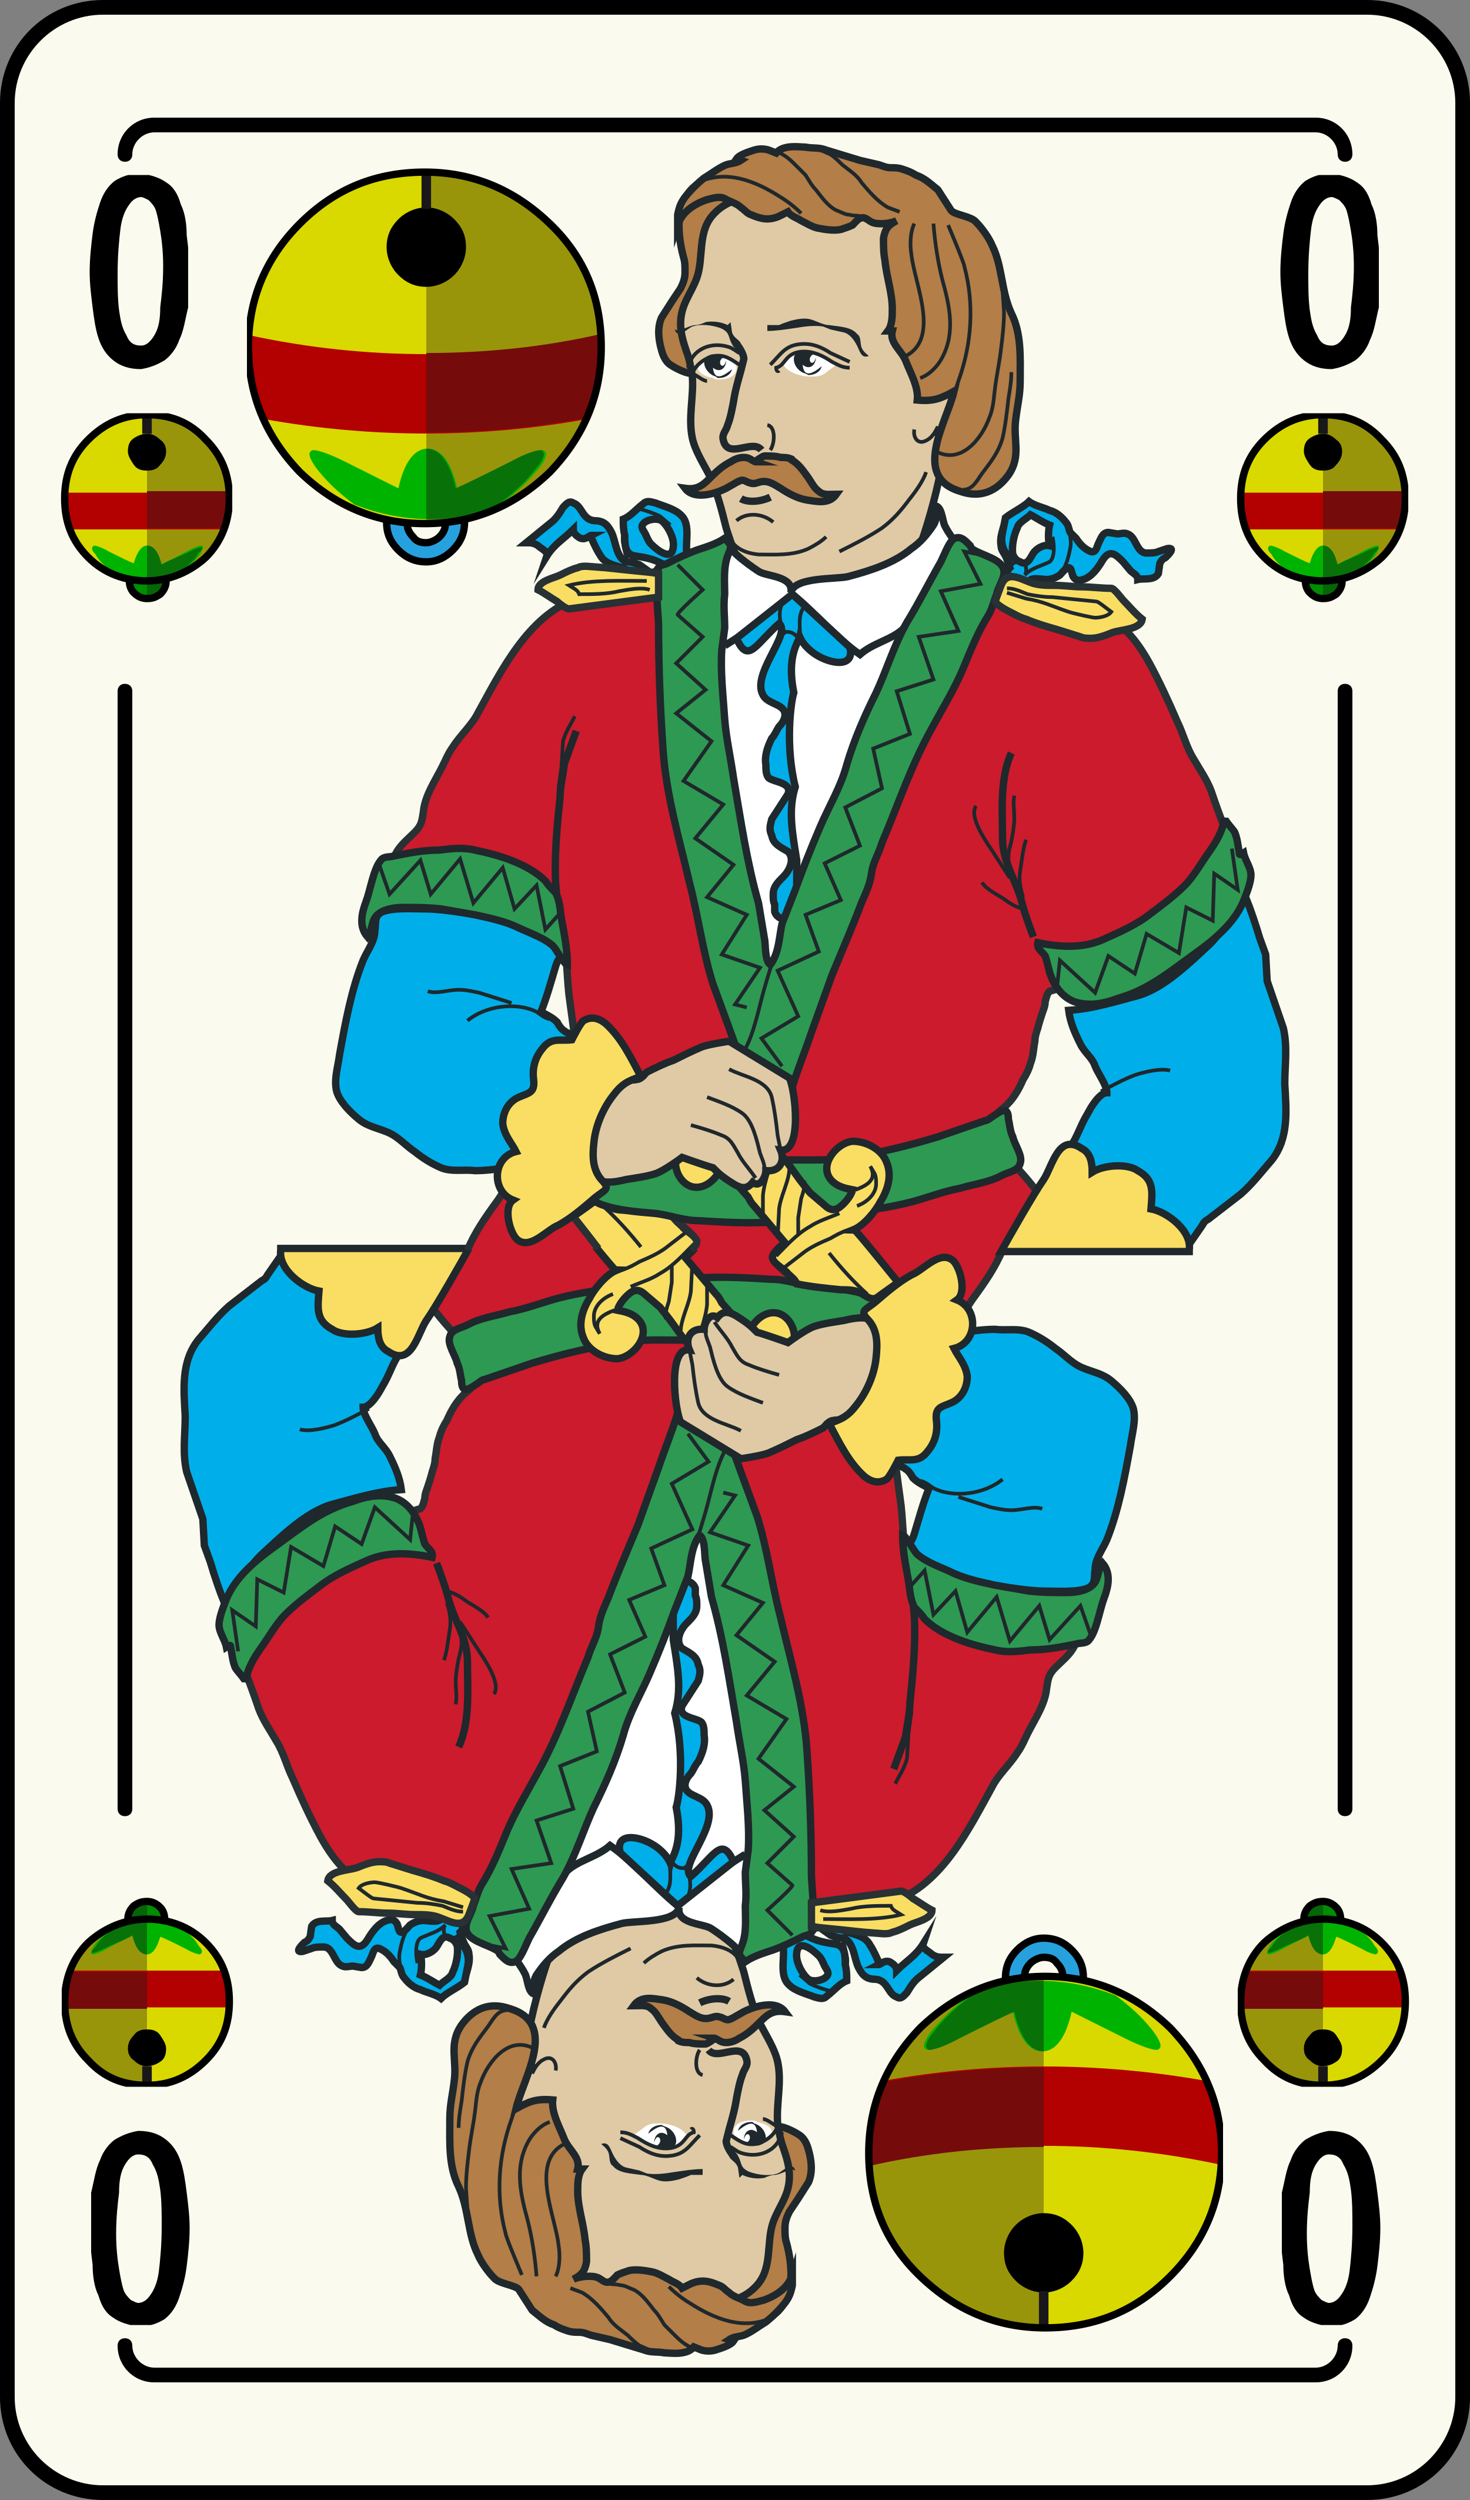 <svg xmlns="http://www.w3.org/2000/svg" xmlns:xlink="http://www.w3.org/1999/xlink" width="100" height="170" viewBox="0 0 100 170"><rect x="0" y="0" width="100" height="170" fill="#808080" stroke="none"/><symbol viewBox="-22.5 -21.4 44.9 42.9"><path fill="#008000" d="M1.9-18.1c-.7.6-1.3 1.2-1.9 2-.6-.8-1.3-1.5-2.1-2.1-.6-.5-1.3-.9-2.1-1.3-1.7-.9-3.5-1.3-5.5-1.3-3.4 0-6.3 1.2-8.7 3.6-2.4 2.4-3.6 5.4-3.6 8.8 0 4.7 2.5 9.7 7.5 14.8 6.7 5.9 11.5 10.7 14.5 14.3 3-3.6 7.8-8.4 14.4-14.3 5-5.1 7.6-10.1 7.6-14.8 0-3.4-1.2-6.4-3.6-8.8-2.4-2.4-5.4-3.6-8.8-3.6-1.9 0-3.7.4-5.4 1.3-.9.3-1.6.8-2.3 1.4z"/><path fill="#055905" d="M0 20.7v-36.9c.6-.7 1.2-1.4 1.9-1.9.7-.6 1.5-1 2.3-1.5 1.7-.9 3.5-1.3 5.4-1.3 3.4 0 6.4 1.2 8.8 3.6 2.4 2.4 3.6 5.4 3.6 8.8 0 4.7-2.5 9.7-7.6 14.8-6.6 6-11.4 10.8-14.4 14.4z"/><path stroke="#000" stroke-miterlimit="10" d="M1.9-18.1c-.7.6-1.3 1.2-1.9 2-.6-.8-1.3-1.5-2.1-2.1-.6-.5-1.3-.9-2.1-1.3-1.7-.9-3.5-1.3-5.5-1.3-3.4 0-6.3 1.2-8.7 3.6-2.4 2.4-3.6 5.4-3.6 8.8 0 4.7 2.5 9.7 7.5 14.8 6.7 5.9 11.5 10.7 14.5 14.3 3-3.6 7.8-8.4 14.4-14.3 5-5.1 7.6-10.1 7.6-14.8 0-3.4-1.2-6.4-3.6-8.8-2.4-2.4-5.4-3.6-8.8-3.6-1.9 0-3.7.4-5.4 1.3-.9.3-1.6.8-2.3 1.4z" fill="none"/></symbol><symbol id="c" viewBox="-14 -23.5 28 47"><path fill="#F2F200" d="M10 13c0 5.5-4.5 10-10 10s-10-4.5-10-10v-23h20v23z"/><path fill="#D63403" d="M10-10v23c0 5.5-4.5 10-10 10v-33h10z"/><path fill="#008000" d="M13.5-13.5c0-5.2-6-9.5-13.5-9.5s-13.5 4.3-13.5 9.5 6 5.5 13.5 5.5 13.5-.3 13.5-5.5z"/><path fill="#056605" d="M13.5-13.5c0 5.2-6 5.5-13.5 5.5v-15c7.5 0 13.5 4.3 13.5 9.5z"/><path fill="#4E5DC9" d="M-10-9h20v5h-20z"/><path fill="#384A89" d="M0-9h10v5h-10z"/><path stroke="#000" stroke-miterlimit="10" d="M10-8.9v21.9c0 5.5-4.5 10-10 10s-10-4.5-10-10v-21.9c-2.2-.8-3.5-2.1-3.5-4.6 0-5.2 6-9.5 13.5-9.5s13.5 4.3 13.5 9.5c0 2.5-1.3 3.8-3.5 4.6z" fill="none"/></symbol><symbol viewBox="-29.9 -9.5 29.9 19"><path fill="#F2F200" d="M-22.8-6.9c-1.8 0-3.6.7-4.9 2-1.3 1.3-2 3-2 4.9 0 3.8 3.1 6.9 6.9 6.9h13.6v-13.8h-13.6z"/><path fill="#D63403" d="M-9.2-6.9h-13.6c-3.8 0-6.9 3.1-6.9 6.9h20.5v-6.9z"/><path fill="#008000" d="M-6.8-9.3c3.6 0 6.5 4.2 6.5 9.3s-2.9 9.3-6.5 9.3-3.8-4.2-3.8-9.3.2-9.3 3.8-9.3z"/><path fill="#056605" d="M-6.8-9.3c-3.6 0-3.8 4.2-3.8 9.3h10.3c.1-5.1-2.9-9.3-6.5-9.3z"/><path fill="#4E5DC9" d="M-9.9 6.9v-13.8h-3.4v13.8z"/><path fill="#384A89" d="M-9.9 0v-6.9h-3.4v6.9z"/><path stroke="#000" stroke-width=".5" stroke-miterlimit="10" d="M-9.9-6.9h-12.9c-3.8 0-6.9 3.1-6.9 6.9s3.1 6.9 6.9 6.9h12.9c.5 1.5 1.4 2.4 3.1 2.4 3.6 0 6.5-4.2 6.5-9.3s-2.9-9.3-6.5-9.3c-1.7 0-2.6.9-3.1 2.4z" fill="none"/></symbol><symbol viewBox="-31.7 -33.4 63.5 66.3"><g><use xlink:href="#a" width="17.4" height="7.3" x="-1" y="-7.3" transform="matrix(-1 0 0 1 15.75 8.3)" overflow="visible"/><use xlink:href="#a" width="17.4" height="7.3" x="-1" y="-7.3" transform="matrix(-1 0 0 1 15.75 -4.102)" overflow="visible"/><use xlink:href="#a" width="17.4" height="7.3" x="-1" y="-7.3" transform="matrix(-1 0 0 1 15.75 -16.5)" overflow="visible"/><use xlink:href="#a" width="17.4" height="7.3" x="-1" y="-7.3" transform="translate(-15.65 8.3)" overflow="visible"/><use xlink:href="#a" width="17.4" height="7.3" x="-1" y="-7.3" transform="translate(-15.65 -4.102)" overflow="visible"/><use xlink:href="#a" width="17.4" height="7.3" x="-1" y="-7.3" transform="translate(-15.65 -16.5)" overflow="visible"/><use xlink:href="#b" width="2.8" height="55.2" x="-1.4" y="-27.6" transform="translate(0 -5.833)" overflow="visible"/><use xlink:href="#c" width="28" height="47" x="-14" y="-23.5" transform="matrix(0 -.466 .466 0 20.529 -4.306)" overflow="visible"/><use xlink:href="#c" width="28" height="47" x="-14" y="-23.5" transform="matrix(0 -.466 -.466 0 -20.529 -4.306)" overflow="visible"/><use xlink:href="#c" width="28" height="47" x="-14" y="-23.5" transform="matrix(0 -.466 .466 0 20.529 -17.226)" overflow="visible"/><use xlink:href="#c" width="28" height="47" x="-14" y="-23.5" transform="matrix(0 -.466 .466 0 20.529 7.854)" overflow="visible"/><use xlink:href="#c" width="28" height="47" x="-14" y="-23.5" transform="matrix(0 -.466 -.466 0 -20.529 -17.226)" overflow="visible"/><use xlink:href="#c" width="28" height="47" x="-14" y="-23.5" transform="matrix(0 -.466 -.466 0 -20.529 7.854)" overflow="visible"/><use xlink:href="#c" width="28" height="47" x="-14" y="-23.5" transform="matrix(-.466 0 0 .466 -.126 21.633)" overflow="visible"/></g></symbol><symbol viewBox="-22.5 -21.4 44.9 42.9"><path fill="#008000" d="M1.9-18.1c-.7.6-1.3 1.2-1.9 2-.6-.8-1.3-1.5-2.1-2.1-.6-.5-1.3-.9-2.1-1.3-1.7-.9-3.5-1.3-5.5-1.3-3.4 0-6.3 1.2-8.7 3.6-2.4 2.4-3.6 5.4-3.6 8.8 0 4.7 2.5 9.7 7.5 14.8 6.7 5.9 11.5 10.7 14.5 14.3 3-3.6 7.8-8.4 14.4-14.3 5-5.1 7.6-10.1 7.6-14.8 0-3.4-1.2-6.4-3.6-8.8-2.4-2.4-5.4-3.6-8.8-3.6-1.9 0-3.7.4-5.4 1.3-.9.3-1.6.8-2.3 1.4z"/><path fill="#055905" d="M0 20.7v-36.9c.6-.7 1.2-1.4 1.9-1.9.7-.6 1.5-1 2.3-1.5 1.7-.9 3.5-1.3 5.4-1.3 3.4 0 6.4 1.2 8.8 3.6 2.4 2.4 3.6 5.4 3.6 8.8 0 4.7-2.5 9.7-7.6 14.8-6.6 6-11.4 10.8-14.4 14.4z"/><path stroke="#000" stroke-miterlimit="10" d="M1.9-18.1c-.7.6-1.3 1.2-1.9 2-.6-.8-1.3-1.5-2.1-2.1-.6-.5-1.3-.9-2.1-1.3-1.7-.9-3.5-1.3-5.5-1.3-3.4 0-6.3 1.2-8.7 3.6-2.4 2.4-3.6 5.4-3.6 8.8 0 4.7 2.5 9.7 7.5 14.8 6.7 5.9 11.5 10.7 14.5 14.3 3-3.6 7.8-8.4 14.4-14.3 5-5.1 7.6-10.1 7.6-14.8 0-3.4-1.2-6.4-3.6-8.8-2.4-2.4-5.4-3.6-8.8-3.6-1.9 0-3.7.4-5.4 1.3-.9.3-1.6.8-2.3 1.4z" fill="none"/></symbol><symbol viewBox="-15.5 -15.7 31.1 31.3"><path fill="#E60000" d="M2.9 13c1.4 1.4 2.6 2.1 3.8 2.1 2.3 0 4.3-.8 5.9-2.5 1.6-1.7 2.5-3.7 2.5-6 0-3.3-1.7-7-5.2-11-2-2.3-5.3-5.9-9.9-10.6-4.6 4.7-7.8 8.3-9.8 10.6-3.5 4.1-5.2 7.7-5.2 11 0 2.3.8 4.3 2.5 6 1.7 1.6 3.7 2.5 6 2.5 1.2 0 2.4-.7 3.8-2.1.1-.1 1-1.3 2.8-3.5.4.6 1.4 1.8 2.8 3.5z"/><path fill="#A50A0A" d="M6.7 15.1c-1.2 0-2.4-.7-3.8-2.1-1.4-1.7-2.4-2.9-2.9-3.5v-24.5c4.6 4.7 7.9 8.3 9.9 10.6 3.5 4.1 5.2 7.7 5.2 11 0 2.3-.8 4.3-2.5 6-1.7 1.7-3.6 2.5-5.9 2.5z"/><path stroke="#000" stroke-miterlimit="10" d="M2.9 13c1.4 1.4 2.6 2.1 3.8 2.1 2.3 0 4.3-.8 5.9-2.5 1.6-1.7 2.5-3.7 2.5-6 0-3.3-1.7-7-5.2-11-2-2.3-5.3-5.9-9.9-10.6-4.6 4.7-7.8 8.3-9.8 10.6-3.5 4.1-5.2 7.7-5.2 11 0 2.3.8 4.3 2.5 6 1.7 1.6 3.7 2.5 6 2.5 1.2 0 2.4-.7 3.8-2.1.1-.1 1-1.3 2.8-3.5.4.6 1.4 1.8 2.8 3.5z" fill="none"/></symbol><symbol viewBox="-9.1 -9.2 18.3 18.4"><path fill="#fe0" d="M1.7 7.7c.8.8 1.5 1.2 2.2 1.2 1.4 0 2.5-.5 3.5-1.5s1.5-2.2 1.5-3.5c0-1.9-1-4.1-3-6.5-1.3-1.3-3.2-3.4-5.9-6.2-2.7 2.8-4.6 4.9-5.8 6.3-2 2.3-3.1 4.5-3.1 6.4 0 1.4.5 2.5 1.5 3.5s2.2 1.5 3.5 1.5c.7 0 1.4-.4 2.2-1.2 0 0 .6-.7 1.7-2.1.3.4.9 1.1 1.7 2.1z"/><path fill="#B2A100" d="M3.9 8.9c-.7 0-1.4-.4-2.2-1.2-.8-1-1.4-1.7-1.7-2.1v-14.4c2.7 2.8 4.6 4.9 5.8 6.3 2 2.4 3 4.6 3 6.5 0 1.4-.5 2.5-1.5 3.5-.9.9-2 1.4-3.4 1.4z"/><path stroke="#000" stroke-width=".589" stroke-miterlimit="10" d="M1.7 7.7c.8.8 1.5 1.2 2.2 1.2 1.4 0 2.5-.5 3.5-1.5s1.5-2.2 1.5-3.5c0-1.9-1-4.1-3-6.5-1.3-1.3-3.2-3.4-5.9-6.2-2.7 2.8-4.6 4.9-5.8 6.3-2 2.3-3.1 4.5-3.1 6.4 0 1.4.5 2.5 1.5 3.5s2.2 1.5 3.5 1.5c.7 0 1.4-.4 2.2-1.2 0 0 .6-.7 1.7-2.1.3.4.9 1.1 1.7 2.1z" fill="none"/></symbol><symbol id="d" viewBox="-50 -85 100 170"><path fill="#FAFAEE" d="M-43-84.5c-3.6 0-6.5 2.9-6.5 6.5v156c0 3.6 2.9 6.5 6.5 6.5h86c3.6 0 6.5-2.9 6.5-6.5v-156c0-3.6-2.9-6.5-6.5-6.5h-86z"/><path d="M43 84c3.3 0 6-2.7 6-6v-156c0-3.3-2.7-6-6-6h-86c-3.3 0-6 2.7-6 6v156c0 3.3 2.7 6 6 6h86m0 1h-86c-3.9 0-7-3.1-7-7v-156c0-3.9 3.1-7 7-7h86c3.9 0 7 3.1 7 7v156c0 3.9-3.1 7-7 7z"/></symbol><symbol id="h" viewBox="-42 -77 84 154"><path d="M-41.5-38.5c-.3 0-.5.2-.5.5v76c0 .3.2.5.5.5s.5-.2.5-.5v-76c0-.3-.2-.5-.5-.5zM39.5-77h-79c-1.4 0-2.5 1.1-2.5 2.5 0 .3.2.5.5.5s.5-.2.5-.5c0-.8.7-1.5 1.5-1.5h79c.8 0 1.5.7 1.5 1.5 0 .3.2.5.5.5s.5-.2.5-.5c0-1.4-1.1-2.5-2.5-2.5zM41.5-38.5c-.3 0-.5.2-.5.5v76c0 .3.2.5.5.5s.5-.2.5-.5v-76c0-.3-.2-.5-.5-.5zM41.5 74c-.3 0-.5.2-.5.5 0 .8-.7 1.5-1.5 1.5h-79c-.8 0-1.5-.7-1.5-1.5 0-.3-.2-.5-.5-.5s-.5.2-.5.5c0 1.4 1.1 2.5 2.5 2.5h79c1.4 0 2.5-1.1 2.5-2.5 0-.3-.2-.5-.5-.5z"/></symbol><symbol id="f" viewBox="-3.4 -6.6 6.7 13.2"><path d="M1.8 6.1c.5-.3.8-.8 1-1.5.3-.6.4-1.4.4-2.1.1-.8.2-1.6.2-2.5s0-1.7-.1-2.4c-.2-.8-.3-1.6-.6-2.2-.2-.6-.6-1.1-1-1.4-.5-.3-1-.5-1.6-.6-.8 0-1.4.2-1.9.6-.5.4-.8.9-1 1.5-.2.6-.3 1.3-.4 2.1-.1.8-.2 1.6-.2 2.4 0 .9.1 1.8.2 2.6s.3 1.5.5 2.1c.2.6.5 1.1 1 1.5.5.3 1 .5 1.8.5.7-.1 1.3-.3 1.7-.6zm-.7-1.9c-.1.3-.3.5-.5.7-.2.1-.4.2-.5.2-.3 0-.6-.2-.8-.5-.3-.4-.5-.9-.6-1.6-.1-.8-.2-1.9-.2-3.1 0-.9 0-1.7.1-2.5.1-.7.2-1.2.5-1.7.2-.5.5-.7 1-.7.3 0 .6.2.9.7s.4 1.1.4 1.9c.1.8.2 1.7.2 2.8 0 1-.1 1.8-.2 2.4-.1.6-.2 1.1-.3 1.4z"/></symbol><symbol viewBox="-14.4 -15.9 28.8 31.9"><path fill="#028C02" d="M3.1-12.4c0-.8-.3-1.6-.9-2.2-.6-.6-1.3-.9-2.2-.9-.8 0-1.6.3-2.2.9-.5.7-.8 1.4-.8 2.2 0 .8.3 1.6.9 2.2.6.6 1.3.9 2.2.9.8 0 1.6-.3 2.2-.9.5-.6.8-1.3.8-2.2z"/><path fill="#046604" d="M2.2-14.6c.6.6.9 1.3.9 2.2 0 .8-.3 1.6-.9 2.2-.6.6-1.3.9-2.1.9v-6.1c.8 0 1.5.3 2.1.8z"/><path stroke="#000" stroke-miterlimit="10" d="M3.1-12.4c0-.8-.3-1.6-.9-2.2-.6-.6-1.3-.9-2.2-.9-.8 0-1.6.3-2.2.9-.5.7-.8 1.4-.8 2.2 0 .8.3 1.6.9 2.2.6.6 1.3.9 2.2.9.8 0 1.6-.3 2.2-.9.5-.6.8-1.3.8-2.2z" fill="none"/><path fill="#D9D900" d="M13.9 1.5c0-3.8-1.3-7.1-4-9.8-2.7-2.7-6-4-9.8-4s-7.1 1.3-9.9 4c-2.7 2.7-4 6-4 9.8 0 3.8 1.4 7.1 4 9.8 2.7 2.7 6 4.1 9.9 4.1s7.1-1.4 9.8-4.1c2.7-2.7 4-5.9 4-9.8z"/><path fill="#99950A" d="M.1 15.4v-27.8c3.8 0 7.1 1.4 9.8 4 2.7 2.7 4 6 4 9.8 0 3.8-1.3 7.1-4 9.8-2.8 2.9-6 4.2-9.8 4.2z"/><path fill="#B30000" d="M-13.9 1.5c0-1.8.3-3.5.9-5.1h26c.6 1.6.9 3.3.9 5.1v.9h-27.7c-.1-.3-.1-.6-.1-.9z"/><path fill="#00B300" d="M5.8-10.9c-1.7-.8-3.5-1.2-5.5-1.2s-4 .4-6 1.2c-1.4 1-2.4 2-3 2.9-.6.8-.7 1.3-.3 1.4.3 0 1.1-.3 2.5-.9l4.2-2.1c.5 2 1.2 3 2.3 3 1.1 0 1.8-1 2.3-3.1.8.4 2.2 1.1 4.3 2.1 1.3.7 2.1 1 2.4.9.4-.1.3-.6-.3-1.4-.5-.9-1.5-1.8-2.9-2.8z"/><path d="M3.2 9.3c0-.9-.3-1.6-.9-2.2-.6-.6-1.4-.9-2.3-.9-.9 0-1.6.3-2.2.9-.6.6-.9 1.4-.9 2.2 0 .9.3 1.6.9 2.2.6.6 1.4.9 2.2.9.9 0 1.6-.3 2.2-.9.7-.5 1-1.3 1-2.2z"/><path stroke="#1A171B" stroke-width=".65" fill="none" d="M.1 12.4v3"/><path fill="#087208" d="M9.1-6.6c-.3 0-1.1-.3-2.5-1-2.1-1-3.5-1.7-4.3-2.1-.4 2.1-1.2 3.1-2.2 3.1v-5.5h.3c2 0 3.8.4 5.5 1.2 1.4 1 2.4 2 3 2.9.5.8.6 1.3.2 1.4z"/><path fill="#750B0B" d="M.1 2.4v-6h12.9c.6 1.6.9 3.3.9 5.1v.9h-13.8z"/><path stroke="#000" stroke-miterlimit="10" d="M13.9 1.5c0-3.8-1.3-7.1-4-9.8-2.7-2.7-6-4-9.8-4s-7.1 1.3-9.9 4c-2.7 2.7-4 6-4 9.8 0 3.8 1.4 7.1 4 9.8 2.7 2.7 6 4.1 9.9 4.1s7.1-1.4 9.8-4.1c2.7-2.7 4-5.9 4-9.8z" fill="none"/></symbol><symbol id="e" viewBox="-5.9 -6.5 11.7 12.9"><path fill="#028C02" d="M1.3-5c0-.3-.1-.6-.4-.9-.3-.2-.5-.3-.9-.3-.3 0-.6.1-.9.4-.2.2-.3.5-.3.8 0 .3.1.6.4.9.2.2.5.3.8.3.3 0 .6-.1.9-.4.2-.2.4-.4.4-.8z"/><path fill="#046604" d="M.9-5.9c.2.3.4.6.4.9 0 .3-.1.6-.4.9-.3.2-.5.3-.9.3v-2.5c.4.1.6.2.9.4z"/><path stroke="#000" stroke-width=".5" stroke-miterlimit="10" d="M1.3-5c0-.3-.1-.6-.4-.9-.3-.2-.5-.3-.9-.3-.3 0-.6.1-.9.4-.2.2-.3.5-.3.8 0 .3.1.6.4.9.2.2.5.3.8.3.3 0 .6-.1.9-.4.2-.2.4-.4.4-.8z" fill="none"/><path fill="#D9D900" d="M5.6.6c0-1.5-.5-2.9-1.6-4-1.1-1-2.5-1.6-4-1.6s-2.9.5-4 1.6-1.6 2.4-1.6 4 .5 2.9 1.6 4 2.4 1.7 4 1.7 2.9-.5 4-1.7c1.1-1.1 1.6-2.4 1.6-4z"/><path fill="#99950A" d="M0 6.2v-11.2c1.5 0 2.9.5 4 1.6s1.6 2.4 1.6 4-.5 2.9-1.6 4-2.4 1.6-4 1.6z"/><path fill="#B30000" d="M-5.6.6c0-.7.1-1.4.4-2.1h10.4c.2.6.4 1.3.4 2.1v.4h-11.2v-.4z"/><path fill="#00B300" d="M2.3-4.4c-.6-.3-1.4-.5-2.2-.5-.8 0-1.6.2-2.4.5-.6.4-1 .8-1.2 1.2-.3.3-.3.5-.1.6.1 0 .5-.1 1-.4.8-.4 1.4-.7 1.7-.8.2.7.5 1.2.9 1.2s.7-.4.9-1.3c.4.2.9.4 1.8.9.5.3.9.4 1 .4.2 0 .1-.2-.1-.6-.3-.4-.7-.8-1.3-1.2z"/><path d="M1.3 3.8c0-.3-.1-.6-.4-.9-.2-.3-.5-.4-.9-.4s-.7.1-.9.4c-.2.3-.4.6-.4.9 0 .4.1.7.4.9.3.2.6.3.9.3.3 0 .6-.1.9-.4.3-.2.4-.5.4-.8z"/><path stroke="#1A171B" stroke-width=".65" fill="none" d="M0 5v1.2"/><path fill="#087208" d="M3.7-2.7c-.1 0-.4-.1-1-.4-.9-.4-1.4-.6-1.7-.8-.2.8-.5 1.3-1 1.3v-2.2h.1c.8 0 1.5.2 2.2.5.6.4 1 .8 1.2 1.2.3.2.3.4.2.4z"/><path fill="#750B0B" d="M0 1v-2.4h5.2c.2.6.4 1.3.4 2.1v.4h-5.6z"/><path stroke="#000" stroke-width=".5" stroke-miterlimit="10" d="M5.6.6c0-1.5-.5-2.9-1.6-4-1.1-1-2.5-1.6-4-1.6s-2.9.5-4 1.6-1.6 2.4-1.6 4 .5 2.9 1.6 4 2.4 1.7 4 1.7 2.9-.5 4-1.7c1.1-1.1 1.6-2.4 1.6-4z" fill="none"/></symbol><symbol id="g" viewBox="-34.2 -40.9 71 78.8"><g stroke="#1F282C" stroke-miterlimit="10"><path fill="#00AFE9" stroke-width=".5" d="M17.3 11.9c-.1-.6-.3-1 0-1.7.1-.2.3-.4.3-.6.1-.3-.1-.7-.1-1.1l.6-.2c.2-.1.6-.3.9-.3 0 .4.9.2 1.2.2.3 0 .6.1.9.3.1.1.4.5.6.5.2 0 .2-.4.3-.6.2-.3.4-.3.7-.2.6.2 1 .8 1.3 1.3.5.8.9.4 1.4-.1l.5-.6c.2-.2.5-.3.5-.6.4.1 1.1-.1 1.4.4l.1.7c.1.2.2.3.4.4.2.2.7.7.1.6l-.6-.2c-.2-.1-.5-.1-.8-.1-.7 0-.7 1.1-1.3 1.3-.2.1-.5 0-.7 0l-.6.1c-.4 0-.5-.4-.7-.8-.1-.3-.2-.6-.5-.5-.5.2-.8.6-1 .9l-.4.4c-.1.2-.1.5-.3.7-.3.4-.7.7-1.1.8-.4.2-1 .3-1.4.6-.4-.4-1.1-.7-1.6-1.1l-.1-.5c-.1-.4-.3-.9-.2-1.4 0-.3.2-.5.3-.7.1-.2.2-.5.3-.8-.1-.1-.2-.2-.2-.4m.4 1.3c-.1.6.1 1.4.3 1.8.1.4.6.6.9.9.4-.2.8-.5 1.3-.7-.1-.4-.1-1.1 0-1.4-.4.1-.9-.2-1.1-.5-.2-.3-.4-.9-.9-.6-.3.1-.4.3-.5.5z"/><path stroke-width=".25" d="M21.7 11.6c.1-.4.2-.9.1-1.3-.1-.5-.2-.9-.4-1.3M20.6 11.1c.1-.4.2-1.4-.2-1.7-.6-.3-1.2-.4-1.7-.9.2.2.1.8-.1.9-.3.2-.7-.1-.9-.3" fill="none"/></g><g stroke="#1F282C" stroke-miterlimit="10"><path fill="#00AFE9" stroke-width=".5" d="M-6.6 8.6c-.7 0-1.5.1-2.1.4-.6.2-1.2.3-1.5.9-.1.1-.7 1.3-.6 1.3-.2-.1-.4-.3-.7-.2-.2.1-.5.3-.5.6-.6-.6-1.3-1-1.8-1.8.1.3-.4.5-.6.7-.3.2-.5.2-.8.2l1.6 1.3c.4.3.6.6.9 1.1.2.2.4.5.7.3.6-.2.6-1.1 1.4-1.2.6 0 .9-.2 1.2-.8.3-.6.3-1.7 1-2 .4 0 .6-.1.9-.2l.7-.5c.4-.1.7.3.8.6-.6.3-1.1.4-1.8.5-.7.1-.7.8-.7 1.4-.1.4-.1.7-.1 1.1.5.2.9.7 1.3 1 .3.3.5.2.9.1.5-.2 1.3-.4 1.7-.8.6-.5.4-1.5.4-2.2 0-.5.1-1-.4-1.3-.6-.2-1.4-.4-1.9-.5zm1.4 1.8c.1.6-.4 1.5-.8 1.8-.3.2-1.1.1-1.3-.3-.1-.2.1-.4.2-.6.1-.2.2-.5.4-.7.4-.4 1.4-1.2 1.5-.2z"/><path stroke-width=".25" d="M-8.5 11.8c-.1-.4-.2-.8-.1-1.2.1-.4.1-.8.4-1.2M-7.5 13c.4-.1 1-.3 1.4-.5l.7-.6" fill="none"/></g><path fill="#B37E47" stroke="#1F282C" stroke-width=".5" stroke-miterlimit="10" d="M-2.3 35.3c.7-.4.9-1.1.8-1.8 0-.5-.2-1-.3-1.5-.1-.5-.2-1-.4-1.5-.3-.9-.9-1.8-1.3-2.7-.6-1.3-.9-2.6-.6-4.1.1-.5.3-1 .5-1.5-.3 0-.5 0-.8.1-.3.1-.7.3-1 .5-.3.2-.5.6-.6 1-.2.7-.3 1.5 0 2.2l.7 1.1.6.9c.2.4.3.7.3 1.1 0 .4 0 .7-.1 1-.4 1.5-.6 3.5.6 4.7.5.4.9.9 1.6.5z"/><path fill="#E0CAA5" stroke="#1F282C" stroke-width=".5" stroke-miterlimit="10" d="M-4.3 23.7c.2-.5.3-1.1.4-1.7.1-1.4-.3-2.8 0-4.2.2-.9.8-1.8 1.2-2.6.5-1.1.8-2.3 1.1-3.5.8-2.5 1.5-4.5 4.4-4.5 2.6 0 6.9.4 8.5 2.6.4.6 2.8 8.3 1.5 8.4 1.3 1.5 1.1 2.9.5 4.6-.5 1.3-.9 2.7-1.6 4l-1.2 1.5c-.3.6-.3 1.7-.4 2.4-.1.6.1 1.6-.2 2.2-.8 1.2-3.1.9-4.3.9-2.4.1-6.1 1.3-8-.7-1.2-1.2-.7-3-1.2-4.4-.4-1.1-1.1-1.8-1.1-3.1 0-.7.2-1.3.4-1.9z"/><path fill="#fff" d="M-2.1 21.8c.6 0 1.2.2 1.2.8-.1 1.2-2.1 1.1-2.5.3-.4-.6.4-.9.9-1 .1-.1.3-.1.4-.1zM4.1 22c.4 0 .7 0 1 .2.1.1.8.6.8.6-.3.1-.6.4-.8.5-.5.3-1.1.4-1.7.4-.6-.1-.7-.4-1.2-.7.2-.7 1.3-1 1.9-1z"/><path fill="#1F282C" d="M4 22.1c.4 0 .8.2.9.6-.5-.4-1.2-.9-1.3.1.5-.4.9 0 .9.5-.2-.8-.7-.1-.2.2 0 0-.3.2-.4.2h-.4c-.3-.1-.5-.2-.5-.5 0-.5.4-.9.8-1l.2-.1zM-2.1 21.9c.4 0 .8.2.9.6-.5-.4-1.2-.9-1.3.1.5-.4.9 0 .9.5-.2-.8-.7-.1-.2.2 0 0-.3.2-.4.2h-.4c-.3-.1-.5-.2-.5-.5 0-.5.4-.9.8-1 .1-.1.1-.1.2-.1z"/><path stroke="#1F282C" stroke-width=".5" stroke-miterlimit="10" d="M-.6 13.7c.5-.3 1.4-.2 2 .1" fill="none"/><path stroke="#1F282C" stroke-width=".25" stroke-miterlimit="10" d="M-.9 12.2c.7.6 1.8.5 2.5-.1M-1.5 11.5c.2-1.1 1.1-1.5 2.1-1.6 1.1 0 2.3-.1 3.4.4.4.2.9.5 1.2.8M6.1 10.1c1 .5 2 1 2.9 1.6.8.6 1.3 1.2 1.9 2 .4.5.9 1.2 1.1 1.8" fill="none"/><path fill="#B37E47" stroke="#1F282C" stroke-width=".5" stroke-miterlimit="10" d="M2.8 16.4s.1 0 .1-.1c.5-.3.8-.8 1.1-1.2.2-.3.4-.7.7-.9.3-.3.8-.2 1.2-.2-.5-.7-1.3-.5-2-.4-.6.1-1.2.4-1.8.8-.5.3-.9.6-1.5.4-.3-.1-.4-.1-.7 0-.4.2-.4.2-.8 0l-.7-.4c-.8-.4-2.2-.8-2.8 0 .7-.1 1.1.1 1.6.6s.9.9 1.5 1.2c.3.2.6.3.9.3.4 0 .5-.2.8-.3-.1 0 .5.4.6.4.3 0 .8 0 1.1-.1.2 0 .5 0 .7-.1z"/><path stroke="#1F282C" stroke-width=".5" stroke-miterlimit="10" d="M-.9 24.2c.2-.2.5-.7.5-1l-.2-.8c-.2-.7-.4-1.4-.5-2.1-.1-.5-.2-1.1-.4-1.6-.1-.4-.4-.6-.3-1 .3-1.4 2 .1 2.6-.7" fill="none"/><path stroke="#1F282C" stroke-width=".25" stroke-miterlimit="10" d="M1.2 18.7c.6-.1.5-1.3.2-1.7M2 22.4c-.1-.1-.2 0-.2.2.4.1.5.4.8.7.3.3.7.4 1.1.4.7 0 1.3-.3 1.9-.7.4-.2.7-.4 1.2-.4M-2.9 21.7c-.3 0-.7.4-1 .5.2.6.9 1.1 1.5 1.2.7.1 1.1-.2 1.7-.6M-4.2 22.6c.3 1.3 1.6 1.8 2.8 1.4.3-.1.5-.3.7-.4M1.4 22.8c.7.7 1 1.3 2 1.4.8.1 1.5-.2 2.1-.6l1.3-.6" fill="none"/><path fill="#1F282C" d="M3.1 25.3c.6.1 1.3.2 1.9.1l.5-.2.9-.2c.4-.1.7-.5.9-.9s.3-.9.8-.7c-.1.1-.4.3-.5.6-.1.3 0 .7-.3.9-.4.5-1.3.5-1.9.6-.4 0-.9.3-1.3.4-.4.1-.9 0-1.3-.1-.3-.1-.6-.2-.8-.3h-.8v-.4c.6 0 1.2.1 1.9.2zM-4.7 25.2c.2 0 .7.3 1 .3.2 0 .5.1.7.2.5.1 1.1 0 1.5-.2l.2.2.1-.7c.1-.3.3-.4.5-.6.4-.5-.3-.7-.5-.2-.3.5-.1.8-.8 1.1-.6.2-1.3.3-1.9.1-.3-.1-1-.9-1.2-.2.3-.1.4-.1.4 0"/><path stroke="#1F282C" stroke-width=".25" stroke-miterlimit="10" d="M11.2 18.4c-.1-.5.2-1 .7-.8.5.2.7.6.9 1" fill="none"/><path fill="#B37E47" stroke="#1F282C" stroke-width=".5" stroke-miterlimit="10" d="M3.8 37.6c.5-.1.9 0 1.4-.2l2.3-.7 1.3-.3c.3-.1.5-.2.8-.2.3 0 .5 0 .8-.1.3-.1.6-.2.9-.4.6-.2 1-.6 1.5-1l.9-1.4c.2-.3 1.4-.4 1.7-.8.4-.4.9-1.1 1.1-1.6.7-1.4.6-3.1 1.3-4.6.7-1.4.6-3 .6-4.6 0-1-.2-1.7-.3-2.6-.2-1.4.4-2.5-.5-3.8-.8-1.1-1.9-1.6-3.3-1.1-3.3 1-.9 4.7-.4 6.8-.9-.5-1.4-.7-2.5-.6.1.9-.5 1.9-.8 2.7-.3.7-1.1 1.2-.9 2h-.3c.3.4.3 1 .3 1.5 0 1.1-.4 2.2-.5 3.3-.1.5-.1 1-.1 1.5.1.6.3.9.9 1.2-.4-.2-1.3-.3-1.7-.1-.2.1-.4.3-.6.3-.3 0-.5-.3-.7-.5-.2-.1-.5-.2-.8-.3-.5-.1-1.1 0-1.6.1-.4.1-.7.3-1.1.5-.3.2-.7.3-.9.6l-.6-.3c-.7-.3-1.2-.2-1.9.1-.3.1-.4.3-.7.5-.3.3-.8.4-1.1.6-.4.2-.9 0-1.3-.1-.8-.3-1.6-.8-1.9-1.7v.7c.1.5.2.8.5 1.2.4.5.8.9 1.3 1.3.5.3 1 .7 1.5.9.3.1.7.1 1 .3l-.3.1c.2.3.9.5 1.2.6.3.1.7.1 1 0l.5-.2c.5.6 1.6.4 2 .4z"/><g stroke="#1F282C" stroke-width=".25" stroke-miterlimit="10" fill="none"><path d="M17.1 29.1c.2-.4.1-.8.1-1.2l.1-1.5c0-.8-.1-1.7-.2-2.5-.1-.9-.3-1.8-.4-2.6-.1-.7-.1-1.4-.4-2.1-.5-1.4-1.9-3.2-3.6-2.3M13.5 32.3s1.1-2.6 1.1-2.8c.7-2.6.5-5.3-.4-7.8-.2-.6-.4-1.2-.7-1.7M11.2 32.4c-.3-.6-.3-1.5-.2-2.1.2-2 2.1-5.9-.6-7M12.5 32.4c.1-1.3.3-2.6.6-3.8.5-1.8.9-3.6 0-5.3-.3-.6-.9-1.2-1.5-1.4M17.8 22.3c0-.6-.1-1.2-.2-1.8-.1-.9-.2-1.8-.4-2.7-.3-1-.8-1.6-1.4-2.4-.3-.4-.6-1.1-1.3-1.1M-3.5 35.2c1.9.9 3.9.1 5.6-1 .5-.3 1-.7 1.4-1.1M.2 37.4c.5-.1 1.1.1 1.6-.1.6-.2 1-.6 1.4-1l.6-.6c.2-.3.4-.7.7-1 .4-.5.8-1.1 1.4-1.4.3-.1.6-.3.9-.3.3-.1.7 0 .9-.2M4.6 37.5l.9-.4c.3-.2.6-.5.8-.7.5-.4 1-.7 1.3-1.2.5-.6 1.1-1.3 1.8-1.7l.8-.3"/></g><path fill="#fff" stroke="#1F282C" stroke-width=".5" stroke-miterlimit="10" d="M-1.3 10.6c-.4-.3 1.8-1.8 2-1.9.6-.3 2.3-.3 2.1-1.4.2 1.1 3.1.9 3.9 1.1 1.5.4 3.1.9 4.3 1.9.6.4 1.1 1 1.5 1.6.3.5.1.7.1 1.3.5 0 .5-1.1.7-1.4.2-.4.5-.8.8-1.2l-12.3-29.4-1.1.6-3.7 18.9s-.8 8.4 1.7 9.9z"/><path stroke="#1F282C" stroke-width=".5" stroke-miterlimit="10" d="M-1.7 3.7l2.7 1.7c.7.5 1.2 1.2 1.9 1.8 1.6-1.3 3-3 4.6-4.1.9.8 2.2 1 3 1.8" fill="none"/><g stroke="#1F282C" stroke-miterlimit="10"><path fill="#00AFE9" stroke-width=".5" d="M2.4-14.9c-.3 0-.6.2-.7.5v.5c-.1.2-.1.4-.1.7 0 .5.3.8.7 1.2.4.4.8 1.2.3 1.7-.5.3-1 .5-1.1 1.1-.2.4-.1.7 0 1.1l1.1 1.7c.3.8-.9.8-1.3 1.1-.2.2-.2.6-.2.9-.1.6.1 1.2.4 1.8.2.2.3.5.5.8.2.2.4.5.4.8 0 .7-1 .7-1.4 1.2-1.1 1.4 1.9 4.3 1 5-1.6-1.4-2.1-2.8-2.9-1l3.8 3 3.9-3.6s.3-.8-.4-1-2.4.4-3 1.7c-.1-.4-.9-1.3-.4-3.8-.2-.6-.6-3.6.1-6.4-.5-1.6-.2-3.1.1-5v-1.9l-.8-2.1z"/><g stroke-width=".25" fill="none"><path d="M2.3 6.7c-.4-.5-.3-1.6.1-2.1.1.1.5 0 .6-.1l.5-.4M3.8 6.4c-.3-.2-.4-.7-.4-1.1 0-.4 0-1 .2-1.4"/></g></g><path fill="#CC1B2C" stroke="#283134" stroke-width=".5" stroke-miterlimit="10" d="M-19.2-37.4c.5 1.2 1.2 2.2 2 3.3.3.4.6 1 1 1.4l1 1 .1.2c.1 0 .3-.2.4-.3l2.2-2.7c.5-.6 1.9-2.4 2.2-2.8M-4-37.4c.2.2.4.3.4.6s-1.4 1.4-1.6 1.6c-1.5 1.8-1.8 3.1-3.1 4.9-.5.7-1.2 1.2-1.8 1.8-.4.5-.6 1.1-.9 1.6-.5 1-.7 2-.8 3.2l-.5 3.7c-.3 2.9.1 5.1-2.9 6.5-3.3 1.5-6.5.6-10 .4.2.4.5.8.6 1.3.2.5.3 1 .6 1.5s.8.9 1.2 1.3c.5.5.5.8.6 1.4.1 1.1.8 2.1 1.3 3.1.2.4.4.9.7 1.3.5.8 1.3 1.5 1.7 2.3 1.6 2.9 3.4 6.6 6.7 7.8 2.4 1 4.6 1.2 7.2 1.3.8-3.9.1-8.1.5-12 .4-3.6 1-7 1.7-10.6.5-2.4 1.2-6.7 3.1-8.4 2.4 8 6.4 15.4 9.9 22.8 1 2.2 1.8 6.7 4.2 7.8 1.8.9 3.8.3 5.6-.2s3.5-1.3 4.9-2.6c.8-.7 1.4-1.6 1.9-2.5.7-1.3 1.3-2.6 1.9-4 .4-.8.6-1.7 1.1-2.5.4-.7.9-1.4 1.2-2.2.3-.9.6-1.7.9-2.5.7-1.5-.3-3.9-.9-5.3-.8-1.6-2.6-2.8-4.3-3.4-1.8-.7-3.9-.7-5.5-1.8l-.5-.4-.7-.2c-.2-.2-.2-.4-.3-.7 0-.3-.1-.5-.2-.8-.1-.3-.2-.6-.3-1-.1-.3-.2-.6-.2-.9-.1-.5-.1-1-.3-1.5-.1-.4-.3-.8-.5-1.1-.3-.7-.7-1.4-1.3-1.9-.2-.2-.5-.3-.5-.7v-.8c0-.6.2-1 .5-1.5.2-.3.5-.7.8-1 1.7-1.9 2.9-3.4 3.2-6"/><g stroke="#1F282C" stroke-miterlimit="10" fill="none"><path stroke-width=".5" d="M17.8-3.6c-.8-1.7-.6-4-.6-5.8 0-1.6.9-2.8 1.3-4.3.2-.8.5-1.6.8-2.4M-11.8-2.1l-.8-2.2c-.1-.8-.3-1.6-.3-2.3-.2-1.9-.4-4-.3-5.9.1-.9.1-1.8.2-2.6"/><path stroke-width=".25" d="M-13-6l.2 1.5.1 1.7c.2.7.5 1.1.8 1.7M15.4-7.2c-.5-.7.6-2.3 1-2.9l1.3-2M18-6.5c-.1-.5 0-1 0-1.5s-.1-1.1-.2-1.6c-.1-.4-.2-.7-.2-1.1 0-.4.1-.7.1-1M18.8-9.5c-.2-.5-.3-1.5-.4-2.1-.1-.6 0-1.2.2-1.8M15.8-12.4c.3-.5 1.2-.9 1.6-1.2.4-.3.8-.5 1.2-.6"/></g><path fill="#00AFE9" stroke="#1F282C" stroke-width=".5" stroke-miterlimit="10" d="M-16.2-31.7c.7.2 1.3.5 2 .8.4.2.5.4.6.8.3.9.4 1.9.6 2.9.1.8.3 1.6.5 2.3.1.5.6 1.4.4 2-.1.3-.3.2-.5.4-.2.1-.4.4-.5.6-.3.3-.7.5-1.1.7.4 1 .7 2.1 1 3.1.1.3.2.6.5.7-.4.6-1 1-1.6 1.4-.8.5-1.5 1-2.4 1.2-1.1.2-2.2.3-3.2.4-.7.1-1.5.2-2.2.2-.9 0-2.1.1-2.9-.2-.6-.3-.4-.8-.5-1.3 0-.7-.5-1.3-.8-2-.8-2-1.2-4.2-1.6-6.4-.1-.8-.4-1.7-.2-2.5.2-.7.9-1.4 1.5-1.9s1.3-.6 2-.9c.7-.3 1.2-.9 1.8-1.3.5-.4 1.1-.8 1.8-1.1.7-.3 1.6-.1 2.3-.2.7 0 1.7.1 2.5.3zM30.8-35.7c.1.2.2.3.4.4l2.2 1.7c.8.7 1.4 1.5 2.1 2.3 1.2 1.5 1 3.4.9 5.2 0 1.3.2 2.5-.1 3.8l-1.1 3.2-.1 1.8-.4 1.1c-.3 1-.6 1.9-1 2.9 0-.1-1-1.4-1.1-1.6-.4-.6-.8-1.2-1.3-1.7-1.3-1.2-3.1-3-4.9-3.5-1.5-.4-3.1-.9-4.7-1 .1-.8.4-1.5.8-2.3.3-.6.8-.9 1-1.5.2-.5.8-1.3.8-1.8-.5 0-1.1-1-1.3-1.4-.5-.8-.7-1.6-1.2-2.3-.5-.7-1.1-1.5-.8-2.4.3-1.1 2-1.4 2.9-1.8.7-.3 1.2-.9 1.8-1.3.5-.4 1.1-.8 1.8-1.1.6-.2 1.8-.4 2.4 0l.9 1.3z"/><path fill="#2E9952" stroke="#1F282C" stroke-width=".5" stroke-miterlimit="10" d="M33.3-10.3c-.1.4-.1.8-.3 1.3-.1.2-.7.8-.7 1-.1-.9-.6-1.7-1.1-2.4-.5-.7-1-1.6-1.6-2.2-.7-.7-1.5-1.3-2.3-1.9-1-.8-2.2-1.3-3.3-1.8-1.4-.6-2.9-.5-4.4-.2-.1-.4.3-.6.5-.9.1-.3.2-.7.3-1.1.3-1 1-1.9 2-2.1.9-.2 1.8 0 2.6.3 2.1.6 3.4 1.7 5.2 3 1.4 1 2.9 2.2 3.5 3.9.2.5.4 1.1.4 1.5 0 .5-.4 1-.5 1.5-.3-.2-.3-.1-.3.1zM-13.9-12.3c-1.2 1.2-3.3 1.8-4.8 2.1-.8.2-1.6.1-2.4 0-1.1 0-2.1-.2-3.1-.4-.3-.1-.7 0-.9-.3-.5-.6-.7-2-1-2.8-.3-.8-.5-1.7.1-2.4.4.5.2 1.2.8 1.6.4.3 1.1.4 1.6.4.9 0 1.7 0 2.6-.1l2.3-.4c.9-.2 1.9-.4 2.8-.8.8-.4 1.8-.7 2.5-1.3.3-.3.7-1.2 1-1.3 0 1-.2 2-.4 3.1-.1.6-.1 1.2-.4 1.8-.3.3-.5.5-.7.8zM15 10.5c-.3.3-.7.8-1.2.4-.3-.3-.6-1.1-.8-1.5-.8-1.4-1.5-2.8-2.3-4.1-.9-1.6-1.4-3.3-2.1-4.8-.8-1.6-1.5-3.2-2-4.9-.4-1.5-1.2-2.8-1.8-4.2-.6-1.4-1.2-2.9-1.7-4.3l-.9-2.3c-.2-.9-.2-2-.8-2.8-.4.3-.3 1.4-.4 1.8l-.4 2.4c-.8 2.8-1.2 5.6-1.7 8.5-.2 1.4-.5 2.7-.6 4-.1 1.5-.3 3.2-.2 4.7l.2 1.5c0 .8-.1 1.5 0 2.3 0 .8-.1 1.8.2 2.6.1.3.2.4.2.7 0 .1-.4.5-.4.5-.6-.4-1.3-.6-1.9-.8-.8-.3-1.4-.6-2-.9-.2-.1-.5-.1-.6-.3-.2-.2-.2-.6-.2-.8l.2-3c0-2.8.1-5.6.3-8.5.2-3.1 1.1-6.1 1.8-9.1.6-2.3.9-4.7 1.6-6.9l1.1-3 1.3-3.6.7-2.1c.1-.4.3-1.3.8-1.4.6-.2.6.5.7.9.3.8.6 1.5.8 2.2.4 1.3.9 2.5 1.3 3.7l1.4 3.9c.7 1.7 1.4 3.3 2 4.9.3.7.6 1.3.7 2.1.1.7.5 1.3.7 2 1.1 2.6 2 5.3 3.4 7.8.7 1.3 1.5 2.6 2.1 4 .5 1.2 1 2.5 1.7 3.6.3.5.4 1 .6 1.5.1.5.5 1 .5 1.5 0 .9-1.5 1.1-2.2 1.6l-.1.2zM16.4-28.4c-.1-.1-.3-.2-.4-.2l-3.2-1.1c-2-.6-4-1.1-6.1-1.4-1.7-.3-3.4-.1-5.1-.2-2.2-.2-4.8-.3-6.9.3-1.1.3-2.3.9-3.4.7-1.4-.2-3.6-3.2-1.4-4 1.1-.4 2.4-.5 3.6-.6 1-.1 2-.5 3-.5 1.6-.1 3.3-.2 4.9-.1 1.7.1 3.4.4 5.1.6 1.5.2 3.1.4 4.6.8 1.1.3 2.1.7 3.2.9 1 .3 2 .4 2.9.9.4.2 1.1.3 1.2.8.2.5-.4 1.3-.5 1.8-.2.4-.2.8-.3 1.2 0 1-.6.5-1.2.1z"/><g stroke="#1F282C" stroke-width=".25" stroke-miterlimit="10" fill="none"><path d="M2-16.6c-.4-.9-.7-2-1-3-.4-1.4-.7-3.1-1.4-4.3M2.2-24.9l-1.4 1.9 2.5 1.5-1.4 3.1 2.8 1.3-.9 2.5 2.4 1-1.1 2.5 2.4 1.2-1 2.6 2.5 1.3-.6 2.7 2.5 1-.9 2.9 2.5.8-1 2.9 2.7.4-1.2 2.7 2.7.5-1.1 2.2 1-.2M-4.9 9.2l1.7-1.7s-1.8-1.6-1.7-1.7l1.7-1.5-1.8-1.8 2-1.8-2-1.6 2.4-1.9-1.9-2.7 2.7-1.6-1.9-2.3 2.6-1.8-1.8-2.2 2.7-1.2-1.7-2.7 2.6-.9-1.7-2.5.8-.2M32.8-10.1l.4-2.8-1.6 1.1-.1-3.2-1.8.9-.5-3.1-2.2 1.3-.8-2.7-1.8 1.2-.9-2.5-2.4 2.2-.2-1.9M-25.2-11.2l.7-2 2.1 2.3.7-2.3 2 2.4.9-3 2 2.4.8-2.8 1.5 1.6.6-3 .9 1"/></g><path fill="#FADE64" stroke="#1F282C" stroke-width=".5" stroke-miterlimit="10" d="M7.1-36c.1 0 3-3.6 3-3.6s-1-.7-1.4-1c-.4-.3-.8.1-1.2.3-.4.2-.8.2-1.3.2-1 .1-2 .2-3 .4-.1.3-.4.5-.6.7-.3.4-1.3.8-1 1.3.2.3.5.6.8.8 0 0-1.6 1.9-2.1 2.5-.2.2-.3.4-.4.6l-.8.9-.4.6c-.2.2-.3.6-.6.6-.3-.8-1.1-1.6-2-1.4-.8.2-1.3 1.2-1.1 2 .5 1.7 2.6 1.7 4 1.7.7 0 1.8-.2 2.3-.7 1-.8 1.6-1.9 2.4-2.9l.4-.5.7-.6c.4-.3.7-.8 1.3-.4.4.3.8.8.9 1.2-.5.1-1 .2-1.4.6-1 1 .3 2.6 1.4 2.7 1 0 2-.6 2.3-1.4.4-.9.1-1.9-.4-2.7-.3-.6-1.1-1.6-1.8-1.9z"/><g stroke="#1F282C" stroke-width=".25" stroke-miterlimit="10" fill="none"><path d="M2.2-38.7l1.3 1c.6.5 1.3.8 2 1.1.5.3 1.1.6 1.7.7M1.8-37.8c.7.7 1.4 1.5 2.3 2 .6.4 1.3.6 2 .9M1.7-30.5c-.2-1.1-.7-2.1-.8-3.2v-1.2M2.7-31.8c0-.9-.6-1.9-.7-2.8l-.1-2M3.7-32.7c.1-.3-.1-.9-.2-1.2l-.2-1.3v-1.2M5.4-37.6c.8-1 1.7-2 2.6-2.8"/></g><path stroke="#1F282C" stroke-width=".25" stroke-miterlimit="10" d="M7.3-34.4c.8.3 1.3.9 1.3 1.5 0 .2 0 .5-.1.7l-.3.5c.5-.9-.2-1.3-1-1.6M-21.9-19.8c.6-.2 1.4.1 2.1.1.5 0 .9-.1 1.4-.2l2.2-.7M-19.2-21.8c1.2 1 3.3 1.3 4.7.6.3-.2.5-.4.9-.5M23.9-26.6c.8.4 1.5.8 2.3 1.1.6.2 1.8.5 2.4.3" fill="none"/><path fill="#FADE64" stroke="#1F282C" stroke-width=".5" stroke-miterlimit="10" d="M29.9-37.4c.2 1.3-1.5 2.6-2.6 2.8.1 1.2.2 2-.9 2.6-.7.5-2.3.4-3.1-.1 0 .6-.1 1.3-.7 1.6-1.6 1.1-2-1.2-2.6-2.1-.7-1-2.4-4-2.9-4.9h12.8z"/><path fill="#E0CAA5" stroke="#1F282C" stroke-width=".5" stroke-miterlimit="10" d="M-3.3-23.6c-.7-.3-1.3-.6-1.9-.9-.6-.2-1.2-.5-1.8-.8-.2-.2-.4-.5-.7-.5-.3-.1-.7.1-1-.2l-1-1.3-.4-.3c-.2-.2-.3-.4-.4-.7-.4-1-1-2.9-.4-3.9.5-.8 1.7-.6 2.5-.4.6.1 1.4.2 2 .4.6.2 1.8 1.1 1.8 1.1s1.7-.6 2.1-.7c.4-.4.6-.6 1.4-1.1.5-.3.9-.4 1.3.1.5-.4.9.4.9.8 1-.1 1.3.7 1 1.4 1.5-.2 1 4.1.6 4.9l-4.1 2.5s-1.4-.2-1.9-.4z"/><g stroke="#1F282C" stroke-width=".25" stroke-miterlimit="10" fill="none"><path d="M-4-28.9c.7-.2 1.4-.4 2.1-.7.6-.2.8-.7 1.1-1.2.3-.6.8-1.1 1.2-1.7M-2.9-27c.8-.3 1.7-.6 2.4-1.1.7-.5 1-1.9 1.2-2.7.1-.3.3-.7.3-1M-1.4-25.1c.9-.5 2.6-.7 2.9-1.9.2-.9.3-1.7.4-2.6l.2-1"/></g><path fill="#FADE64" stroke="#1F282C" stroke-width=".5" stroke-miterlimit="10" d="M-15.9-30.7c-1.6-.4-1.7-2.7-.2-3.3-.7-.5-.2-2.3.3-2.7.9-.7 2 .7 2.8 1 .9.5 1.7 1.2 2.4 1.8.7.6 1.2.6.5 1.3-.6.7-.6 1.6-.5 2.5.1 1.1.6 2.3 1.3 3.2.6.8 1 1 1.9 1.3-.7 1.3-1.3 2.6-2.4 3.6-.5.4-1 .5-1.5.2-.2-.1-.8-1.3-.8-1.3-.8-.1-1.4.2-2-.6-.5-.6-.7-1.3-.6-2.1.1-.9-.3-.9-1-1.2-.7-.3-1.1-1-1.1-1.8.1-.8.6-1.3.9-1.9z"/><path fill="#FADE64" stroke="#283134" stroke-width=".5" stroke-miterlimit="10" d="M-11.7 9c-.4-.1-.8-.3-1.2-.5-.4-.2-1.5-.4-1.5-1 .4-.2.8-.5 1.3-.8.1-.1.6-.5.8-.5l6.1.8v1.6s-.6.1-.7.1c-1 .1-2 .2-2.9.3l-1.3.1c-.2 0-.4 0-.6-.1zM23.2 4.2c.5 0 1 .2 1.5.4.6.2 1.9.2 2 .9-.5.4-.9.9-1.3 1.3-.1.1-.6.8-.8.8-.7 0-1.4.1-2 .1-.6 0-1.2.1-1.9.1-.5 0-1.1 0-1.6.2-.8.3-1.6.8-2-.2l-.3-.8-.1-.3c.1-.2.6-.5.8-.6.4-.2.9-.5 1.3-.6.7-.3 1.4-.5 2.1-.7l1.6-.5c.2-.1.5-.1.7-.1z"/><path stroke="#1F282C" stroke-width=".25" stroke-miterlimit="10" d="M-6.8 7.5c-.6.2-1.5 0-2.1-.1-.8-.2-1.8-.2-2.7-.2-.1.3-.4.4-.7.6 1.6.4 3.6.3 5.3.3M17.5 7.6c.5 0 .9-.2 1.4-.4.5-.1 1.1-.2 1.7-.2l3-.3c.1 0 .6-.4 1-.7-.2-.3-.8-.4-1.1-.4-.2 0-1.5.3-1.8.4-1.2.4-1.7.7-2.9.9l-1.3.4" fill="none"/><g><path fill="#27A1DE" stroke="#000" stroke-width=".5" stroke-miterlimit="10" d="M-20.2 13.9c-.5.5-1.1.8-1.8.8s-1.3-.2-1.9-.8c-.5-.5-.8-1.1-.8-1.8s.2-1.3.8-1.9c.5-.5 1.1-.8 1.9-.8.7 0 1.3.3 1.8.8s.8 1.1.8 1.9c0 .7-.2 1.3-.8 1.8zm-.9-2.8c-.2-.2-.6-.4-.9-.4-.4 0-.7.1-.9.4-.3.3-.4.6-.4.9 0 .4.1.7.4.9.3.2.6.4.9.4.4 0 .7-.1.9-.4.3-.3.4-.6.4-.9 0-.3-.1-.6-.4-.9z"/><path fill="#D9D900" d="M-10.1 24c0-3.3-1.2-6.1-3.5-8.5-2.4-2.3-5.2-3.5-8.5-3.5s-6.1 1.2-8.5 3.5c-2.3 2.4-3.5 5.2-3.5 8.5s1.2 6.1 3.5 8.4c2.4 2.4 5.2 3.5 8.5 3.5s6.1-1.2 8.5-3.5c2.4-2.3 3.5-5.1 3.5-8.4z"/><path fill="#99950A" d="M-22 36v-23.9c3.3 0 6.1 1.2 8.4 3.5 2.3 2.4 3.5 5.2 3.5 8.5s-1.2 6.1-3.5 8.4c-2.3 2.3-5.1 3.5-8.4 3.5z"/><path fill="#B30000" d="M-11.1 19.1c.7 1.5 1 3.1 1 4.9v.8c-7.9-1.7-16-1.7-23.9 0v-.8c0-1.8.3-3.4 1-4.9 7.3-1.3 14.7-1.3 21.9 0z"/><path fill="#750B0B" d="M-22 23.6v-5.4c3.6 0 7.3.3 10.9 1 .3.1.7 1.9.7 2.2.1.3.4 3.5.3 3.5-3.9-.9-7.9-1.3-11.9-1.3z"/><path fill="#00B300" d="M-17 13.3c-1.4-.7-3-1-4.7-1-1.7 0-3.4.3-5.2 1-1.2.9-2 1.7-2.6 2.5-.5.7-.6 1.1-.2 1.2.3 0 1-.2 2.2-.8l3.6-1.8c.4 1.8 1.1 2.7 2 2.7.9 0 1.6-.9 2-2.7.7.3 1.9.9 3.7 1.8 1.1.6 1.8.8 2.1.8.4-.1.3-.5-.2-1.2-.7-.8-1.5-1.7-2.7-2.5z"/><path d="M-19.3 30.8c0-.7-.3-1.4-.8-1.9s-1.2-.8-1.9-.8c-.8 0-1.4.3-1.9.8s-.8 1.2-.8 1.9c0 .8.3 1.4.8 1.9s1.2.8 1.9.8 1.4-.3 1.9-.8c.6-.6.8-1.2.8-1.9z"/><path stroke="#1A171B" stroke-width=".65" fill="none" d="M-22 33.4v2.6"/><path fill="#087208" d="M-14.2 17c-.3 0-1-.2-2.1-.8-1.8-.9-3-1.5-3.7-1.8-.4 1.8-1.1 2.7-2 2.7v-4.8h.2c1.7 0 3.3.3 4.7 1 1.2.9 2 1.7 2.6 2.5.6.7.6 1.1.3 1.2z"/><path stroke="#000" stroke-width=".5" stroke-miterlimit="10" d="M-10.1 24c0-3.3-1.2-6.1-3.5-8.5-2.4-2.3-5.2-3.5-8.5-3.5s-6.1 1.2-8.5 3.5c-2.3 2.4-3.5 5.2-3.5 8.5s1.2 6.1 3.5 8.4c2.4 2.4 5.2 3.5 8.5 3.5s6.1-1.2 8.5-3.5c2.4-2.3 3.5-5.1 3.5-8.4z" fill="none"/></g></symbol><symbol viewBox="-1.4 -31 2.8 62"><path fill="#930" d="M.5-27.6c-.2.1-.3.1-.5.1-.3 0-.5-.1-.8-.2v57.1c.4 2.1.9 2.1 1.2 0v-57z"/><path fill="#ff0" d="M-.8-27.8c.2.2.5.2.8.2.2 0 .3 0 .5-.1.1-.1.2-.2.3-.2.3-.3.4-.6.4-.9 0-.3-.2-.8-.4-1.4-.3-.6-.7-.8-1-.6-.3.2-.5.5-.8.9-.2.4-.4.8-.4 1.1 0 .3.1.6.4.9.1 0 .2.1.2.1z"/><path stroke="#000" stroke-width=".3" stroke-linecap="round" stroke-linejoin="round" stroke-miterlimit="3" d="M-.8-27.8v57.1c.4 2.1.9 2.1 1.2 0v-56.9c.1-.1.2-.2.3-.2.3-.3.4-.6.4-.9 0-.3-.2-.8-.4-1.4-.3-.6-.7-.8-1-.6-.3.2-.5.5-.8.9-.2.4-.4.8-.4 1.1 0 .3.1.6.4.9.2-.1.3 0 .3 0zm1.3.2c-.2.1-.3.1-.5.1-.3 0-.5-.1-.8-.2" fill="none"/></symbol><symbol id="b" viewBox="-1.4 -27.6 2.8 55.2"><path fill="#930" d="M.5-24.3c-.2.1-.3.1-.5.1-.3 0-.5-.1-.8-.2v51.4c.4.6.9.6 1.2 0v-51.3z"/><path fill="#ff0" d="M-.8-24.4c.2.2.5.2.8.2.2 0 .3 0 .5-.1.1-.1.2-.2.4-.2.3-.3.4-.6.4-.9 0-.3-.1-.8-.4-1.4-.3-.6-.7-.8-1-.6-.3.2-.5.4-.8.8-.2.4-.4.8-.4 1.2 0 .3.1.6.4.9l.1.1z"/><path stroke="#000" stroke-width=".3" stroke-linecap="round" stroke-linejoin="round" stroke-miterlimit="3" d="M-.8-24.4v51.4c.4.6.9.6 1.2 0v-51.2c.1-.1.2-.2.4-.2.3-.3.4-.6.4-.9 0-.3-.1-.8-.4-1.4-.3-.6-.7-.8-1-.6-.3.2-.5.4-.8.8-.2.4-.4.8-.4 1.2 0 .3.1.6.4.9.1-.1.2 0 .2 0zm1.3.1c-.2.1-.3.1-.5.1-.3 0-.5-.1-.8-.2" fill="none"/></symbol><symbol id="a" viewBox="-1 -7.3 17.4 7.3"><path stroke="#000" stroke-width="1.5" stroke-linecap="round" stroke-linejoin="round" stroke-miterlimit="3" d="M-.2-1.2c2.9.7 5.7.7 8.6-.1 3.2-.9 5.6-2.7 7.3-5.2" fill="none"/><path stroke="#E6E600" stroke-linecap="round" stroke-linejoin="round" stroke-miterlimit="3" d="M-.2-1.2c2.9.7 5.7.7 8.6-.1 3.2-.9 5.6-2.7 7.3-5.2" fill="none"/></symbol><use xlink:href="#d" width="100" height="170" x="-50" y="-85" transform="matrix(1 0 0 -1 50 85)" overflow="visible"/><g><g><g><use xlink:href="#e" width="11.7" height="12.9" x="-5.9" y="-6.5" transform="matrix(-1 0 0 1 90 135.5)" overflow="visible"/><use xlink:href="#e" width="11.7" height="12.9" x="-5.9" y="-6.5" transform="matrix(-1 0 0 1 10 135.5)" overflow="visible"/><use xlink:href="#e" width="11.7" height="12.9" x="-5.9" y="-6.5" transform="matrix(1 0 0 -1 90 34.5)" overflow="visible"/><use xlink:href="#e" width="11.7" height="12.9" x="-5.9" y="-6.5" transform="matrix(1 0 0 -1 10 34.5)" overflow="visible"/></g><g><use xlink:href="#f" width="6.7" height="13.2" x="-3.4" y="-6.6" transform="matrix(-1 0 0 1 90.5 151.5)" overflow="visible"/><use xlink:href="#f" width="6.7" height="13.2" x="-3.4" y="-6.6" transform="matrix(-1 0 0 1 9.5 151.5)" overflow="visible"/><use xlink:href="#f" width="6.7" height="13.2" x="-3.4" y="-6.6" transform="matrix(1 0 0 -1 90.5 18.5)" overflow="visible"/><use xlink:href="#f" width="6.7" height="13.2" x="-3.4" y="-6.6" transform="matrix(1 0 0 -1 9.5 18.5)" overflow="visible"/></g><use xlink:href="#g" width="71" height="78.8" x="-34.2" y="-40.9" transform="matrix(-1 0 0 1 49 122.394)" overflow="visible"/><use xlink:href="#g" width="71" height="78.8" x="-34.2" y="-40.9" transform="matrix(1 0 0 -1 51 47.605)" overflow="visible"/></g></g><use xlink:href="#h" width="84" height="154" x="-42" y="-77" transform="matrix(1 0 0 -1 50 85)" overflow="visible" opacity=".75"/></svg>
